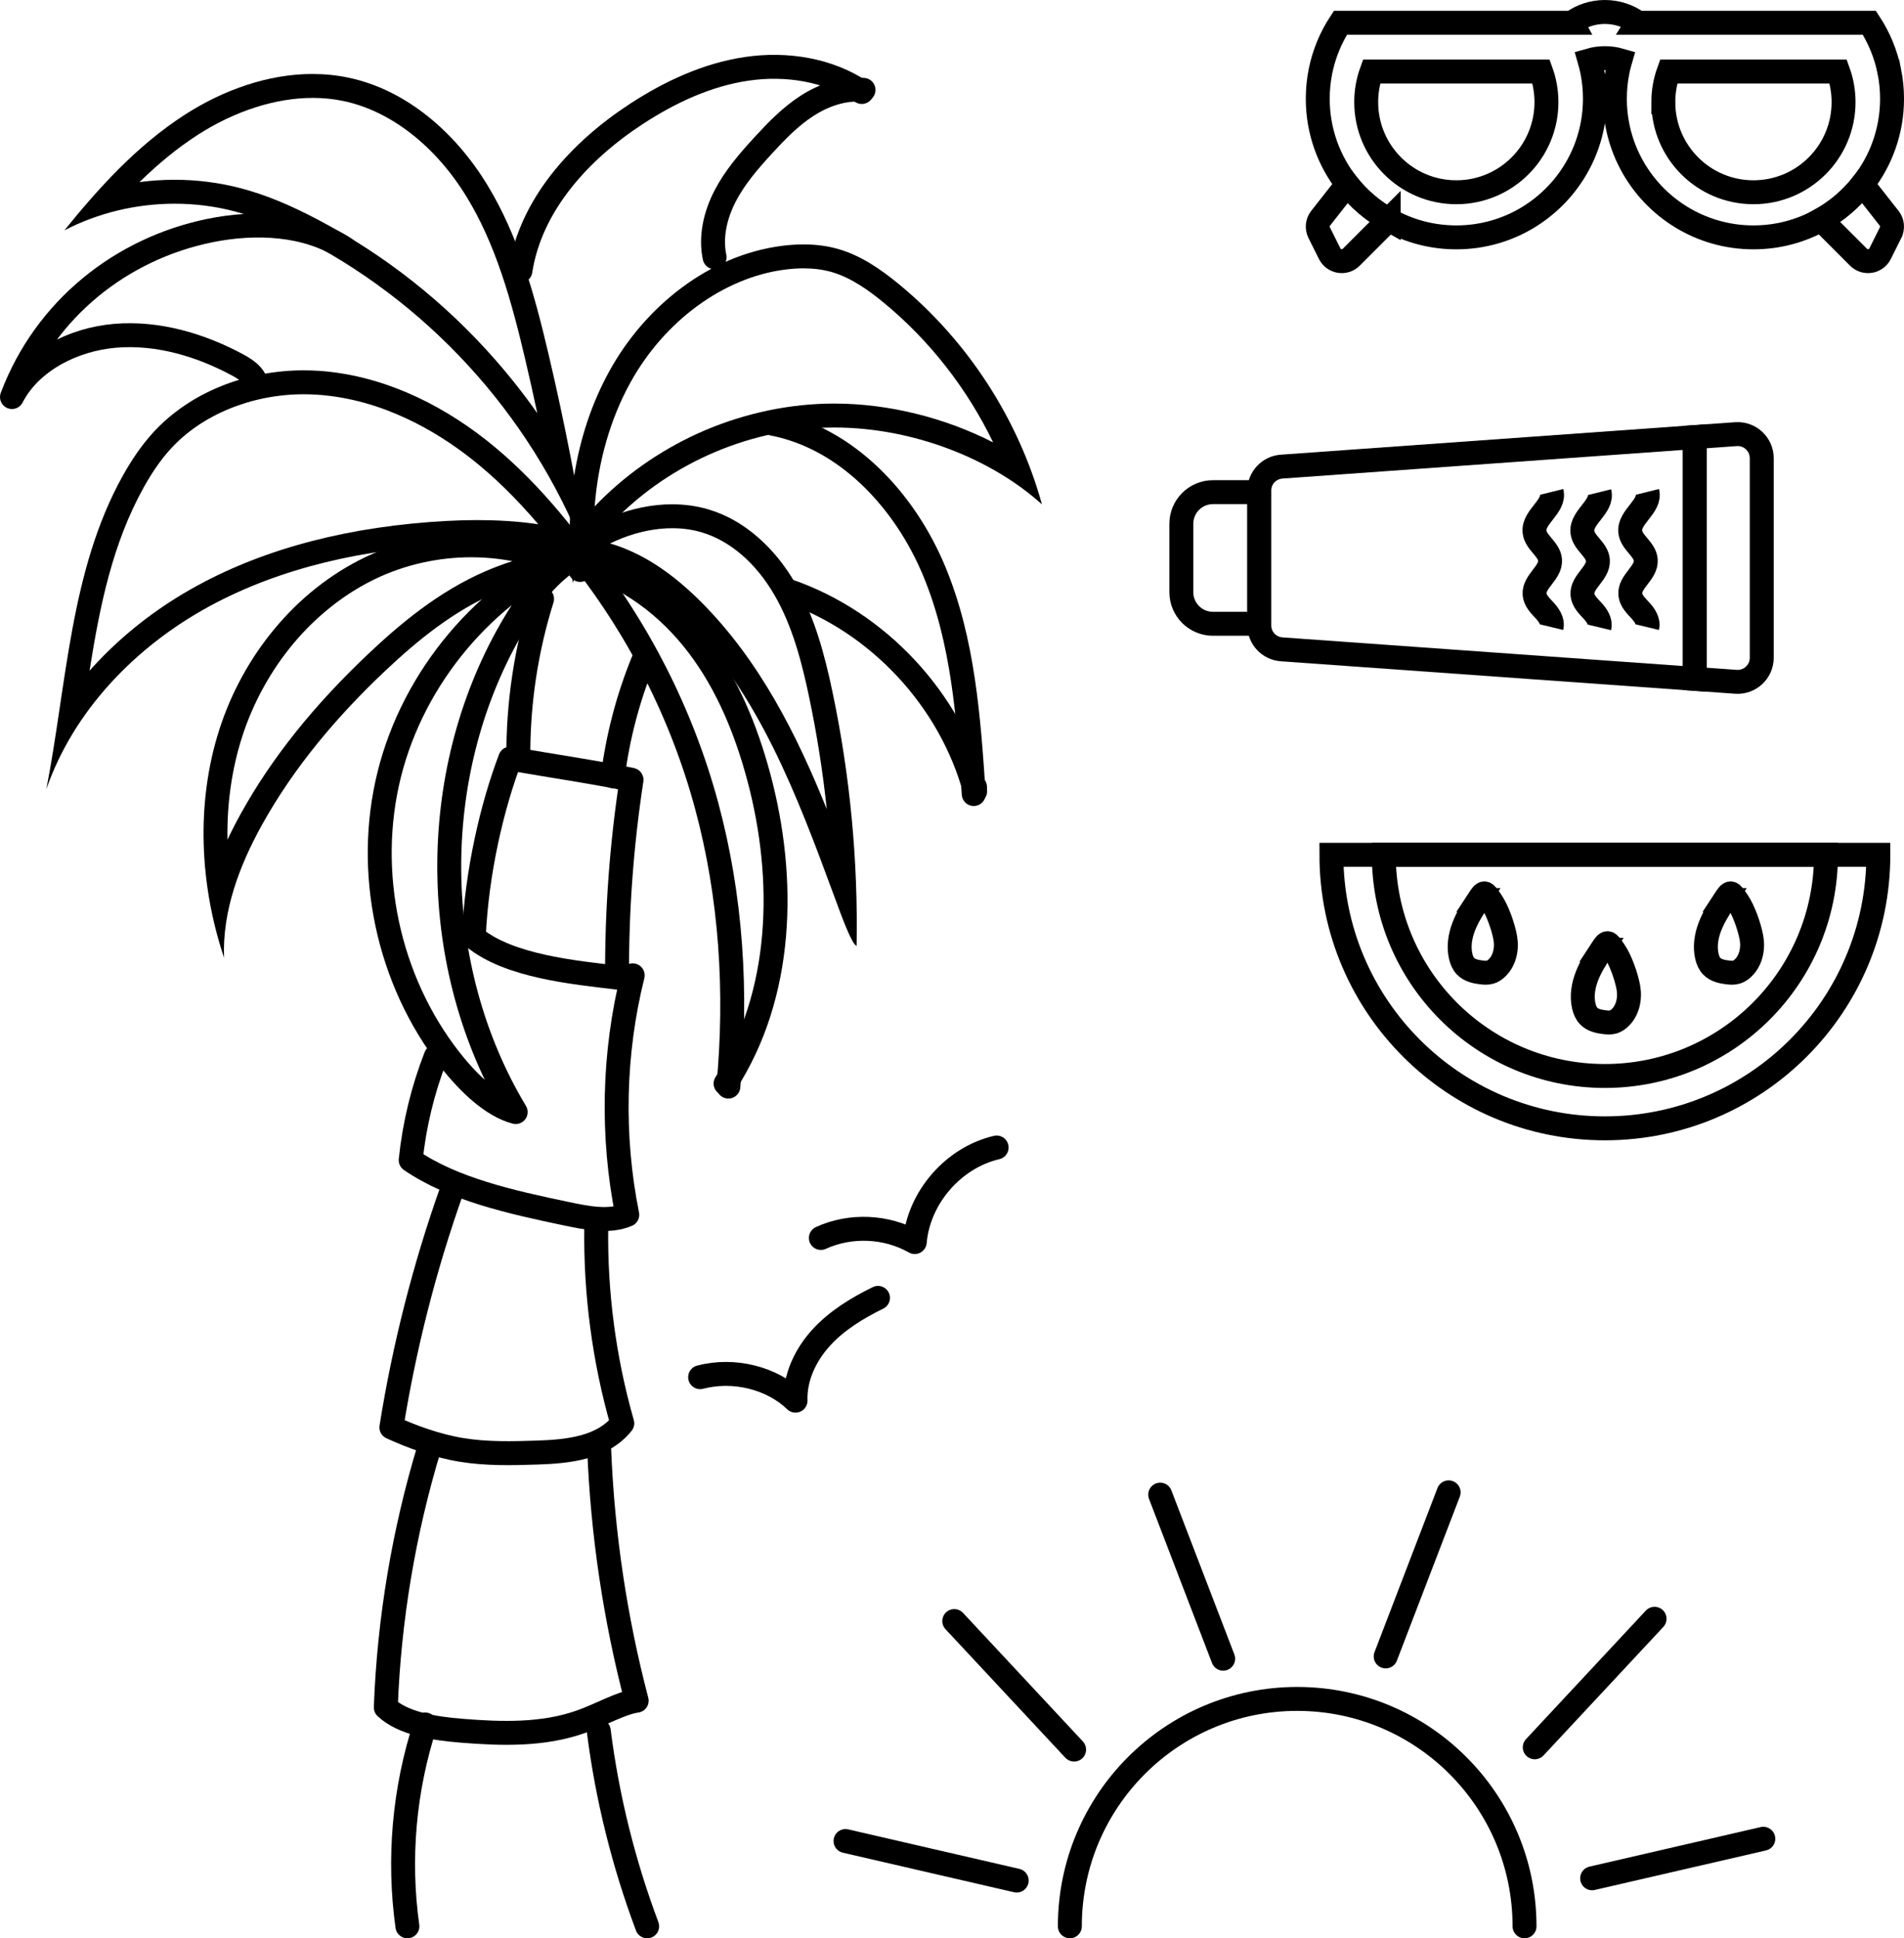 <?xml version="1.0" encoding="UTF-8"?>
<svg id="Layer_3" data-name="Layer 3" xmlns="http://www.w3.org/2000/svg" viewBox="0 0 954.84 971.79">
  <defs>
    <style>
      .cls-1 {
        stroke-miterlimit: 10;
      }

      .cls-1, .cls-2 {
        fill: none;
        stroke: #000;
        stroke-width: 12px;
      }

      .cls-3 {
        stroke-width: 0px;
      }

      .cls-2 {
        stroke-linecap: round;
        stroke-linejoin: round;
      }
    </style>
  </defs>
  <g>
    <path class="cls-2" d="m351.11,690.47c16.91-4.4,35.9.29,47.84,11.78-.39-11.66,5.01-22.98,12.87-31.6,7.86-8.62,18.03-14.8,28.49-19.94"/>
    <path class="cls-2" d="m411.66,620.67c14.83-6.8,32.9-6.01,47.08,2.06,1.93-22.26,19.3-42.32,41.06-47.41"/>
  </g>
  <g>
    <path class="cls-3" d="m236.34,279.4c7.03,0,13.93.66,20.6,1.95-4.29,1.39-8.68,2.99-12.99,4.83-24.53,10.51-44.41,27.66-59,41.42-27.6,26.06-48.51,52.19-63.92,79.87-2.56,4.6-4.88,9.12-6.96,13.57-.31-17.77,2.11-35.16,7.27-51.35,5.44-17.07,14.34-33.31,25.74-46.97,11.66-13.97,25.99-25.25,41.42-32.61,14.71-7.01,31.25-10.72,47.83-10.72m0-12c-18.23,0-36.54,4.04-52.99,11.89-35.17,16.77-61.6,49.64-73.43,86.76-11.83,37.12-9.65,78.03,2.45,114.12-.91-23.46,7.75-46.34,19.16-66.86,16.05-28.84,37.66-54.32,61.67-76.98,16.54-15.62,34.57-30.16,55.48-39.12,20.91-8.96,45.13-11.89,46.73-13.75-17.69-10.83-38.33-16.06-59.07-16.06h0Z"/>
    <path class="cls-3" d="m152.41,197.67c2.2,0,4.43.07,6.61.22,32.84,2.16,60.07,18.58,77.13,31.96,11.47,9,22.56,19.8,33.8,33-10.57-1.58-21.26-2.09-30.68-2.09-4.82,0-9.79.13-14.77.4-48.55,2.57-90.77,13.48-125.52,32.43-20.05,10.94-37.71,24.71-52.48,40.92-.53.59-1.06,1.18-1.59,1.77,5.19-32.86,11.62-63.89,27.03-91.68,4.34-7.82,8.76-14.17,13.53-19.42,15.63-17.22,40.66-27.51,66.93-27.51m0-12c-28.26,0-56.88,10.57-75.82,31.44-5.93,6.54-10.85,13.95-15.14,21.67-26.31,47.44-27.9,104.05-38.2,156.88,13.72-39.47,44.8-71.52,81.49-91.53,36.69-20.01,78.67-28.77,120.4-30.98,4.66-.25,9.4-.38,14.14-.38,26.11,0,52.29,4.07,65.39,15.89-17.44-25.2-37-49.31-61.11-68.24-24.11-18.92-53.16-32.48-83.75-34.5-2.46-.16-4.93-.24-7.4-.24h0Z"/>
    <path class="cls-3" d="m156.75,49.08c5.33,0,10.57.53,15.57,1.59,23.59,4.96,46.09,22.49,61.73,48.1,6.71,10.98,12.44,23.57,17.51,38.49,4.92,14.46,8.69,29.59,11.73,42.47,2.13,9.05,4.19,18.2,6.16,27.44-6.55-9.32-13.62-18.31-21.22-26.95-25.2-28.67-54.97-52.19-88.49-69.92-14.52-7.68-26.9-12.74-38.97-15.91-10.73-2.82-21.89-4.26-33.18-4.26-5.91,0-11.81.39-17.64,1.17,8.9-8.7,18.66-16.91,29.38-23.79,18.51-11.88,38.9-18.42,57.41-18.42h0m0-12c-22.41,0-44.85,8.1-63.89,20.32-24.17,15.51-43.67,37.19-60.54,58.07,16.99-8.82,36.14-13.34,55.28-13.35,10.15,0,20.3,1.27,30.12,3.86,12.71,3.35,24.79,8.77,36.41,14.92,64.16,33.94,115.58,91.35,141.48,162-5.56-35.55-12.39-70.91-20.65-105.93-6.9-29.28-14.99-58.79-30.68-84.46-15.68-25.67-40.06-47.39-69.5-53.58-5.96-1.25-12-1.84-18.04-1.84h0Z"/>
    <path class="cls-3" d="m403,134.54h0c5,0,9.66.6,13.84,1.78,10.26,2.9,19.52,9.81,26.44,15.51,23,18.95,41.78,43.09,54.76,69.97-24.19-12.36-52.41-19.47-79.67-19.47-1.42,0-2.86.02-4.27.06-21.7.58-43.87,5.74-64.12,14.92-19.48,8.83-37.33,21.46-51.77,36.6,1.76-22.52,7.83-43.81,17.9-62.07,17.13-31.04,46.87-52.76,77.63-56.68,3.21-.41,6.32-.62,9.27-.62m0-12c-3.6,0-7.21.26-10.78.71-36.71,4.68-68.74,30.38-86.62,62.79-17.88,32.4-22.85,70.71-18.38,106.2,3.57-10.73,10.43-20.08,18.1-28.38,27.83-30.12,68.09-48.38,109.09-49.47,1.32-.04,2.64-.05,3.95-.05,39.67,0,79.05,15.8,104.16,38.54-11.88-42.91-37.25-81.99-71.61-110.3-9.22-7.6-19.31-14.55-30.8-17.8-5.56-1.57-11.32-2.23-17.1-2.23h0Z"/>
    <path class="cls-3" d="m337.12,264.83h0c5.14,0,10.07.68,14.65,2.03,14.21,4.18,27.16,15.26,36.46,31.2,9.21,15.78,13.85,33.96,17.5,51.24,3.92,18.61,6.89,37.43,8.88,56.36-14.88-36.93-33.55-74.33-62.97-103.81-13.57-13.59-26.9-22.67-40.76-27.76-1.63-.6-3.28-1.14-4.94-1.62,1.94-.93,3.89-1.8,5.85-2.57,8.4-3.32,17.16-5.07,25.33-5.07m0-12c-10.12,0-20.3,2.18-29.74,5.91-15.12,5.98-28.5,15.72-43.88,27.73,6.8-3.43,14.34-4.98,21.96-4.98,7.22,0,14.51,1.39,21.28,3.88,13.92,5.11,25.92,14.47,36.4,24.97,37.43,37.49,56.76,88.88,75.06,138.59,4.45,12.08,8.93,24.32,11.38,25.31.78-42.74-3.3-85.57-12.11-127.41-4-18.99-9.09-38.05-18.87-54.81-9.78-16.76-24.82-31.19-43.44-36.66-5.87-1.73-11.94-2.52-18.03-2.52h0Z"/>
    <path class="cls-2" d="m290.95,285.75s-.6-2.14.06-3.49c23.63,6.12,44.13,21.76,58.93,41.18s24.23,42.47,30.56,66.05c13.76,51.3,12.34,109.26-16.63,153.77"/>
    <path class="cls-2" d="m365.27,544.77c4.45-47.17,1.45-95.23-10.93-140.96-12.38-45.74-34.29-89.11-65.04-127.42-46.1,20.42-81.83,62.88-94.07,111.79-12.24,48.91-.71,103.2,30.34,142.92,9.52,12.17,21.32,23.37,33.04,26.45-43.58-72.57-44.48-168.78-2.27-242.16,8.61-14.97,19.39-29.49,34.63-37.63"/>
    <path class="cls-2" d="m260.98,135.78c5.11-33.18,29.97-60.27,58.09-78.62,16.83-10.98,35.48-19.71,55.36-22.64,19.88-2.93,41.11.34,57.75,11.61"/>
    <path class="cls-2" d="m358.36,128.98c-2.18-10.35.41-21.27,5.27-30.67s11.86-17.49,19.01-25.29c6.74-7.35,13.75-14.6,22.14-20s18.34-8.87,28.27-7.95"/>
    <path class="cls-2" d="m173,124.63c-19.08-12.55-44.82-13.72-67.79-9.02-44.15,9.04-82.44,39.03-99.21,83.46,9.15-17.82,30.39-28.96,51.92-30.73,21.53-1.77,43.09,4.77,61.65,14.85,4.5,2.44,9.43,6.12,8.81,10.85"/>
    <path class="cls-2" d="m395.34,296.24c45.03,15.58,81.28,54.46,93.68,100.47-.02-.72-.04-1.45-.06-2.17"/>
    <path class="cls-2" d="m387.47,212.42c37.36,7.22,66.35,38.69,80.98,73.81,14.64,35.13,17.34,73.9,19.87,111.87"/>
    <path class="cls-2" d="m204.31,965.79c-4.74-33.81-1.67-68.58,8.96-101.19"/>
    <path class="cls-2" d="m324.55,965.79c-11.9-31.72-20.05-64.64-24.28-98"/>
    <path class="cls-2" d="m300.48,726.6c1.7,42.54,8.01,84.89,18.8,126.07-8.03,1.16-17.72,6.92-27.98,10.56-19.01,6.74-39.76,6.12-59.86,4.49-13.85-1.12-29.29-3.57-37.97-11.67,1.65-44.2,9.03-88.18,21.89-130.49"/>
    <path class="cls-2" d="m299.02,614.89c-.5,33.3,3.91,66.68,13.05,98.71-9.92,12.45-27.25,14.14-42.56,14.66-12.72.43-25.53.73-38.09-1.33-12.56-2.06-24.97-6.64-35.15-11.3,6.46-40.45,16.62-80.3,30.32-118.9"/>
    <path class="cls-2" d="m317.3,488.99c-9.74,39.17-10.67,80.5-2.72,120.07-9.02,3.87-20.12,1.65-30.73-.58-27.67-5.81-56.64-12.25-77.9-26.83,1.84-17.78,6.09-35.3,12.59-51.95"/>
    <path class="cls-2" d="m316.7,390.97c-5.01,32.8-7.44,65.99-7.24,99.16-20.94-2.53-54.31-5.55-71.88-20.21,1.5-33.34,9.45-66.37,18.3-89.59,20.94,3.69,42.01,6.7,60.82,10.63Z"/>
    <path class="cls-2" d="m307.33,389.16c2.51-19.78,7.62-39.23,15.15-57.69"/>
    <path class="cls-2" d="m259.95,380.04c-.22-26.99,3.81-54.02,11.89-79.77"/>
  </g>
  <g>
    <path class="cls-2" d="m536.52,965.79c0-62.97,51.05-114.01,114.01-114.01s114.01,51.04,114.01,114.01"/>
    <line class="cls-2" x1="509.87" y1="942.85" x2="424.02" y2="923.03"/>
    <line class="cls-2" x1="538.65" y1="877.18" x2="478.56" y2="812.74"/>
    <line class="cls-2" x1="613.41" y1="831.61" x2="581.83" y2="749.36"/>
    <line class="cls-2" x1="798.44" y1="941.71" x2="884.29" y2="921.89"/>
    <line class="cls-2" x1="769.66" y1="876.04" x2="829.75" y2="811.6"/>
    <line class="cls-2" x1="694.91" y1="830.47" x2="726.48" y2="748.21"/>
  </g>
  <g>
    <path class="cls-1" d="m696.43,110.18l-18.77,18.77c-3.27,3.27-8.78,2.37-10.84-1.77l-5.27-10.55c-1.17-2.34-.88-5.15.73-7.2l13.37-17.02c5.67,7.21,12.73,13.27,20.78,17.77Z"/>
    <path class="cls-1" d="m947.5,35.86c-1.77-8.87-5.22-17.13-10.02-24.44h-116.28s.05-.08.08-.12c-4.63-3.34-10.3-5.3-16.44-5.3s-11.81,1.96-16.44,5.3c.03.04.06.08.08.12h-116.28c-4.8,7.31-8.25,15.57-10.02,24.44-.88,4.41-1.34,8.98-1.34,13.65,0,16.19,5.54,31.09,14.81,42.9,5.67,7.21,12.73,13.27,20.78,17.77,10.03,5.63,21.6,8.83,33.91,8.83,26.55,0,49.62-14.89,61.32-36.77,3.39-6.33,5.83-13.25,7.11-20.56.71-3.95,1.07-8.02,1.07-12.17,0-4.67-.46-9.24-1.34-13.65-.38-1.9-.84-3.78-1.37-5.62,2.45-.71,5.04-1.08,7.71-1.08s5.26.37,7.71,1.08c-.54,1.84-.99,3.72-1.37,5.62-.88,4.41-1.34,8.98-1.34,13.65,0,4.15.36,8.22,1.07,12.17,1.28,7.31,3.72,14.23,7.11,20.56,11.69,21.88,34.77,36.77,61.32,36.77,12.31,0,23.88-3.2,33.91-8.83,8.05-4.5,15.11-10.56,20.77-17.77,9.28-11.81,14.82-26.71,14.82-42.9,0-4.67-.46-9.24-1.34-13.65Zm-217.16,60.53c-24.97,0-45.2-20.23-45.2-45.19,0-5.38.94-10.55,2.67-15.34h85.05c1.73,4.79,2.67,9.96,2.67,15.34,0,24.96-20.23,45.19-45.19,45.19Zm103.8-45.19c0-5.38.94-10.55,2.67-15.34h85.05c1.73,4.79,2.67,9.96,2.67,15.34,0,24.96-20.23,45.19-45.19,45.19s-45.2-20.23-45.2-45.19Z"/>
    <path class="cls-1" d="m948.12,116.63l-5.26,10.55c-2.07,4.14-7.58,5.04-10.85,1.77l-18.76-18.77c8.05-4.5,15.11-10.56,20.77-17.77l13.37,17.02c1.62,2.05,1.9,4.86.73,7.2Z"/>
  </g>
  <g>
    <path class="cls-1" d="m883.5,229.72v100.06c0,7.01-5.95,12.55-12.94,12.05l-20.63-1.47v-121.22l20.63-1.47c6.99-.5,12.94,5.04,12.94,12.05Z"/>
    <path class="cls-1" d="m849.93,219.14v121.22l-207.21-14.81c-6.32-.45-11.22-5.71-11.22-12.05v-67.5c0-6.34,4.9-11.6,11.22-12.05l207.21-14.81Z"/>
    <path class="cls-1" d="m631.5,246.82v65.86c-.48.05-.96.07-1.45.07h-21.75c-8.77,0-15.87-7.11-15.87-15.88v-34.24c0-8.77,7.1-15.88,15.87-15.88h21.75c.49,0,.97.02,1.45.07Z"/>
    <path class="cls-1" d="m778.15,246.62c1.81,7.29-9.41,12.55-8.59,20.02.6,5.45,7.42,8.7,7.78,14.17.42,6.43-8.31,10.77-7.75,17.2.28,3.18,2.79,5.63,4.96,7.96s4.29,5.36,3.54,8.46"/>
    <path class="cls-1" d="m802.15,246.75c1.81,7.29-9.41,12.55-8.59,20.02.6,5.45,7.42,8.7,7.78,14.17.42,6.43-8.31,10.77-7.75,17.2.28,3.18,2.79,5.63,4.96,7.96s4.29,5.36,3.54,8.46"/>
    <path class="cls-1" d="m826.15,246.62c1.81,7.29-9.41,12.55-8.59,20.02.6,5.45,7.42,8.7,7.78,14.17.42,6.43-8.31,10.77-7.75,17.2.28,3.18,2.79,5.63,4.96,7.96s4.29,5.36,3.54,8.46"/>
  </g>
  <g>
    <path class="cls-1" d="m941.97,428.57c0,75.75-61.39,137.14-137.14,137.14s-137.14-61.39-137.14-137.14h274.28Z"/>
    <path class="cls-1" d="m741.4,451.26c-2.78,4.25-5.54,8.57-7.36,13.32-1.82,4.74-2.66,10-1.5,14.94.42,1.78,1.13,3.55,2.39,4.88,2.03,2.13,5.13,2.8,8.05,3.14,1.47.17,2.99.28,4.4-.15,1.06-.33,2.02-.95,2.86-1.67,4.27-3.67,5.62-9.9,4.65-15.44-.98-5.54-3.94-14.06-7.17-18.67-3.23-4.61-3.24-5.09-6.33-.35Z"/>
    <path class="cls-1" d="m803.14,476.22c-2.78,4.25-5.54,8.57-7.36,13.32-1.82,4.74-2.66,10-1.5,14.94.42,1.78,1.13,3.55,2.39,4.88,2.03,2.13,5.13,2.8,8.05,3.14,1.47.17,2.99.28,4.4-.15,1.06-.33,2.02-.95,2.86-1.67,4.27-3.67,5.62-9.9,4.65-15.44-.98-5.54-3.94-14.06-7.17-18.67-3.23-4.61-3.24-5.09-6.33-.35Z"/>
    <path class="cls-1" d="m864.87,451.26c-2.78,4.25-5.54,8.57-7.36,13.32-1.82,4.74-2.66,10-1.5,14.94.42,1.78,1.13,3.55,2.39,4.88,2.03,2.13,5.13,2.8,8.05,3.14,1.47.17,2.99.28,4.4-.15,1.06-.33,2.02-.95,2.86-1.67,4.27-3.67,5.62-9.9,4.65-15.44-.98-5.54-3.94-14.06-7.17-18.67-3.23-4.61-3.24-5.09-6.33-.35Z"/>
    <path class="cls-1" d="m915.72,428.57c0,61.24-49.65,110.89-110.89,110.89s-110.87-49.65-110.87-110.89h221.76Z"/>
  </g>
</svg>